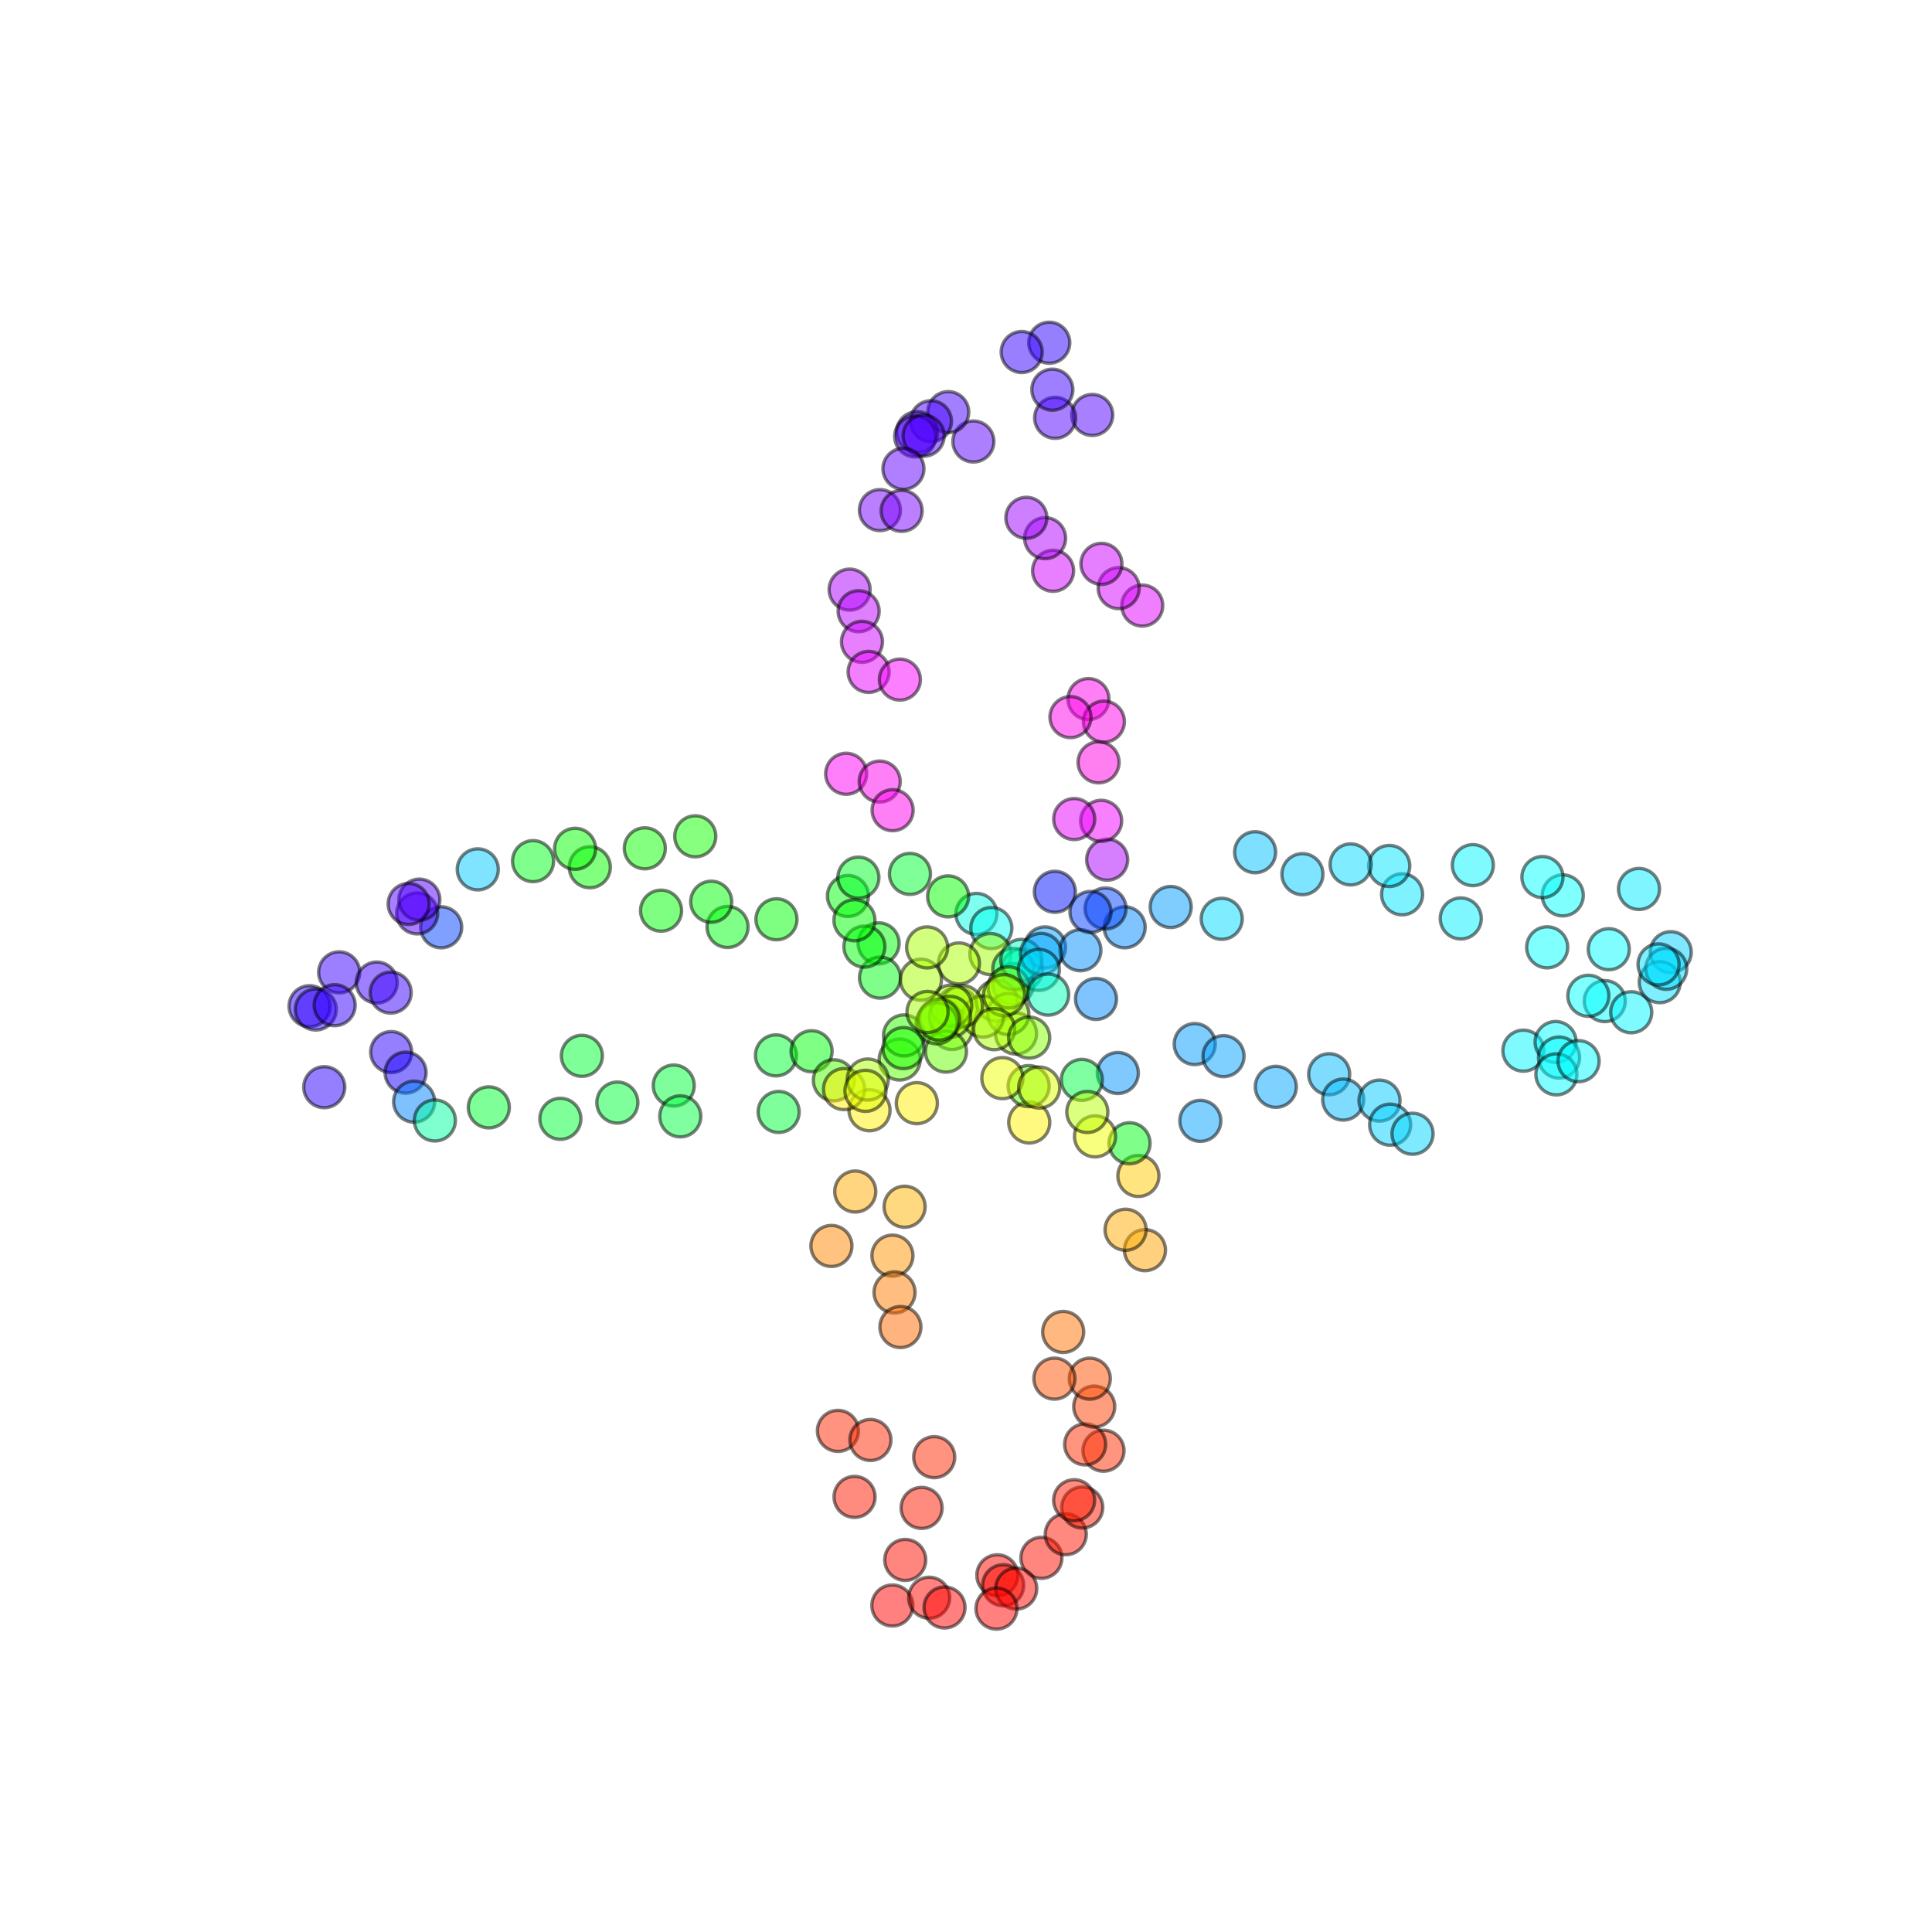 <?xml version="1.0" encoding="utf-8" standalone="no"?>
<!DOCTYPE svg PUBLIC "-//W3C//DTD SVG 1.1//EN"
  "http://www.w3.org/Graphics/SVG/1.1/DTD/svg11.dtd">
<svg xmlns:xlink="http://www.w3.org/1999/xlink" width="576pt" height="576pt" viewBox="0 0 576 576" xmlns="http://www.w3.org/2000/svg" version="1.1">
 <defs>
  <style type="text/css">*{stroke-linejoin: round; stroke-linecap: butt}</style>
 </defs>
 <g id="figure_1">
  <g id="patch_1">
   <path d="M 0 576 
L 576 576 
L 576 0 
L 0 0 
z
" style="fill: #ffffff"/>
  </g>
  <g id="axes_1">
   <g id="PathCollection_1">
    <defs>
     <path id="C0_0_1fc8a4e1d5" d="M 0 6.124 
C 1.624 6.124 3.182 5.478 4.33 4.33 
C 5.478 3.182 6.124 1.624 6.124 -0 
C 6.124 -1.624 5.478 -3.182 4.33 -4.33 
C 3.182 -5.478 1.624 -6.124 0 -6.124 
C -1.624 -6.124 -3.182 -5.478 -4.33 -4.33 
C -5.478 -3.182 -6.124 -1.624 -6.124 0 
C -6.124 1.624 -5.478 3.182 -4.33 4.33 
C -3.182 5.478 -1.624 6.124 0 6.124 
z
"/>
    </defs>
    <g clip-path="url(#pc682e9bf09)">
     <use xlink:href="#C0_0_1fc8a4e1d5" x="324.517" y="208.428" style="fill: #ff00f0; fill-opacity: 0.5; stroke: #000000; stroke-opacity: 0.5"/>
    </g>
    <g clip-path="url(#pc682e9bf09)">
     <use xlink:href="#C0_0_1fc8a4e1d5" x="340.544" y="180.541" style="fill: #e200ff; fill-opacity: 0.5; stroke: #000000; stroke-opacity: 0.5"/>
    </g>
    <g clip-path="url(#pc682e9bf09)">
     <use xlink:href="#C0_0_1fc8a4e1d5" x="333.522" y="175.34" style="fill: #d700ff; fill-opacity: 0.5; stroke: #000000; stroke-opacity: 0.5"/>
    </g>
    <g clip-path="url(#pc682e9bf09)">
     <use xlink:href="#C0_0_1fc8a4e1d5" x="328.377" y="168.1" style="fill: #cd00ff; fill-opacity: 0.5; stroke: #000000; stroke-opacity: 0.5"/>
    </g>
    <g clip-path="url(#pc682e9bf09)">
     <use xlink:href="#C0_0_1fc8a4e1d5" x="313.962" y="170.171" style="fill: #d200ff; fill-opacity: 0.5; stroke: #000000; stroke-opacity: 0.5"/>
    </g>
    <g clip-path="url(#pc682e9bf09)">
     <use xlink:href="#C0_0_1fc8a4e1d5" x="311.587" y="160.446" style="fill: #b100ff; fill-opacity: 0.5; stroke: #000000; stroke-opacity: 0.5"/>
    </g>
    <g clip-path="url(#pc682e9bf09)">
     <use xlink:href="#C0_0_1fc8a4e1d5" x="305.995" y="154.38" style="fill: #9c00ff; fill-opacity: 0.5; stroke: #000000; stroke-opacity: 0.5"/>
    </g>
    <g clip-path="url(#pc682e9bf09)">
     <use xlink:href="#C0_0_1fc8a4e1d5" x="325.644" y="123.708" style="fill: #5000ff; fill-opacity: 0.5; stroke: #000000; stroke-opacity: 0.5"/>
    </g>
    <g clip-path="url(#pc682e9bf09)">
     <use xlink:href="#C0_0_1fc8a4e1d5" x="314.573" y="124.571" style="fill: #5000ff; fill-opacity: 0.5; stroke: #000000; stroke-opacity: 0.5"/>
    </g>
    <g clip-path="url(#pc682e9bf09)">
     <use xlink:href="#C0_0_1fc8a4e1d5" x="313.742" y="116.176" style="fill: #3f00ff; fill-opacity: 0.5; stroke: #000000; stroke-opacity: 0.5"/>
    </g>
    <g clip-path="url(#pc682e9bf09)">
     <use xlink:href="#C0_0_1fc8a4e1d5" x="290.201" y="131.625" style="fill: #5a00ff; fill-opacity: 0.5; stroke: #000000; stroke-opacity: 0.5"/>
    </g>
    <g clip-path="url(#pc682e9bf09)">
     <use xlink:href="#C0_0_1fc8a4e1d5" x="312.825" y="102.175" style="fill: #2f00ff; fill-opacity: 0.5; stroke: #000000; stroke-opacity: 0.5"/>
    </g>
    <g clip-path="url(#pc682e9bf09)">
     <use xlink:href="#C0_0_1fc8a4e1d5" x="304.603" y="104.951" style="fill: #3400ff; fill-opacity: 0.5; stroke: #000000; stroke-opacity: 0.5"/>
    </g>
    <g clip-path="url(#pc682e9bf09)">
     <use xlink:href="#C0_0_1fc8a4e1d5" x="282.703" y="122.873" style="fill: #4500ff; fill-opacity: 0.5; stroke: #000000; stroke-opacity: 0.5"/>
    </g>
    <g clip-path="url(#pc682e9bf09)">
     <use xlink:href="#C0_0_1fc8a4e1d5" x="277.544" y="125.589" style="fill: #4a00ff; fill-opacity: 0.5; stroke: #000000; stroke-opacity: 0.5"/>
    </g>
    <g clip-path="url(#pc682e9bf09)">
     <use xlink:href="#C0_0_1fc8a4e1d5" x="273.417" y="128.846" style="fill: #4a00ff; fill-opacity: 0.5; stroke: #000000; stroke-opacity: 0.5"/>
    </g>
    <g clip-path="url(#pc682e9bf09)">
     <use xlink:href="#C0_0_1fc8a4e1d5" x="272.857" y="130.124" style="fill: #5000ff; fill-opacity: 0.5; stroke: #000000; stroke-opacity: 0.5"/>
    </g>
    <g clip-path="url(#pc682e9bf09)">
     <use xlink:href="#C0_0_1fc8a4e1d5" x="275.376" y="129.899" style="fill: #5000ff; fill-opacity: 0.5; stroke: #000000; stroke-opacity: 0.5"/>
    </g>
    <g clip-path="url(#pc682e9bf09)">
     <use xlink:href="#C0_0_1fc8a4e1d5" x="269.347" y="139.761" style="fill: #6000ff; fill-opacity: 0.5; stroke: #000000; stroke-opacity: 0.5"/>
    </g>
    <g clip-path="url(#pc682e9bf09)">
     <use xlink:href="#C0_0_1fc8a4e1d5" x="262.337" y="152.08" style="fill: #7600ff; fill-opacity: 0.5; stroke: #000000; stroke-opacity: 0.5"/>
    </g>
    <g clip-path="url(#pc682e9bf09)">
     <use xlink:href="#C0_0_1fc8a4e1d5" x="268.809" y="152.306" style="fill: #7b00ff; fill-opacity: 0.5; stroke: #000000; stroke-opacity: 0.5"/>
    </g>
    <g clip-path="url(#pc682e9bf09)">
     <use xlink:href="#C0_0_1fc8a4e1d5" x="253.305" y="175.786" style="fill: #ac00ff; fill-opacity: 0.5; stroke: #000000; stroke-opacity: 0.5"/>
    </g>
    <g clip-path="url(#pc682e9bf09)">
     <use xlink:href="#C0_0_1fc8a4e1d5" x="255.992" y="182.223" style="fill: #bc00ff; fill-opacity: 0.5; stroke: #000000; stroke-opacity: 0.5"/>
    </g>
    <g clip-path="url(#pc682e9bf09)">
     <use xlink:href="#C0_0_1fc8a4e1d5" x="256.988" y="191.348" style="fill: #d200ff; fill-opacity: 0.5; stroke: #000000; stroke-opacity: 0.5"/>
    </g>
    <g clip-path="url(#pc682e9bf09)">
     <use xlink:href="#C0_0_1fc8a4e1d5" x="258.971" y="200.318" style="fill: #e800ff; fill-opacity: 0.5; stroke: #000000; stroke-opacity: 0.5"/>
    </g>
    <g clip-path="url(#pc682e9bf09)">
     <use xlink:href="#C0_0_1fc8a4e1d5" x="268.285" y="202.609" style="fill: #f800ff; fill-opacity: 0.5; stroke: #000000; stroke-opacity: 0.5"/>
    </g>
    <g clip-path="url(#pc682e9bf09)">
     <use xlink:href="#C0_0_1fc8a4e1d5" x="252.271" y="230.689" style="fill: #ff00f6; fill-opacity: 0.5; stroke: #000000; stroke-opacity: 0.5"/>
    </g>
    <g clip-path="url(#pc682e9bf09)">
     <use xlink:href="#C0_0_1fc8a4e1d5" x="262.277" y="233.012" style="fill: #ff00f0; fill-opacity: 0.5; stroke: #000000; stroke-opacity: 0.5"/>
    </g>
    <g clip-path="url(#pc682e9bf09)">
     <use xlink:href="#C0_0_1fc8a4e1d5" x="266.123" y="241.556" style="fill: #ff00f0; fill-opacity: 0.5; stroke: #000000; stroke-opacity: 0.5"/>
    </g>
    <g clip-path="url(#pc682e9bf09)">
     <use xlink:href="#C0_0_1fc8a4e1d5" x="252.807" y="267.119" style="fill: #00ff0b; fill-opacity: 0.5; stroke: #000000; stroke-opacity: 0.5"/>
    </g>
    <g clip-path="url(#pc682e9bf09)">
     <use xlink:href="#C0_0_1fc8a4e1d5" x="271.29" y="260.54" style="fill: #00ff30; fill-opacity: 0.5; stroke: #000000; stroke-opacity: 0.5"/>
    </g>
    <g clip-path="url(#pc682e9bf09)">
     <use xlink:href="#C0_0_1fc8a4e1d5" x="261.949" y="281.245" style="fill: #00ff05; fill-opacity: 0.5; stroke: #000000; stroke-opacity: 0.5"/>
    </g>
    <g clip-path="url(#pc682e9bf09)">
     <use xlink:href="#C0_0_1fc8a4e1d5" x="262.366" y="291.465" style="fill: #00ff16; fill-opacity: 0.5; stroke: #000000; stroke-opacity: 0.5"/>
    </g>
    <g clip-path="url(#pc682e9bf09)">
     <use xlink:href="#C0_0_1fc8a4e1d5" x="291.101" y="272.468" style="fill: #00ffe2; fill-opacity: 0.5; stroke: #000000; stroke-opacity: 0.5"/>
    </g>
    <g clip-path="url(#pc682e9bf09)">
     <use xlink:href="#C0_0_1fc8a4e1d5" x="295.555" y="276.691" style="fill: #00fff2; fill-opacity: 0.5; stroke: #000000; stroke-opacity: 0.5"/>
    </g>
    <g clip-path="url(#pc682e9bf09)">
     <use xlink:href="#C0_0_1fc8a4e1d5" x="295.277" y="284.443" style="fill: #a2ff00; fill-opacity: 0.5; stroke: #000000; stroke-opacity: 0.5"/>
    </g>
    <g clip-path="url(#pc682e9bf09)">
     <use xlink:href="#C0_0_1fc8a4e1d5" x="285.315" y="300.553" style="fill: #87ff00; fill-opacity: 0.5; stroke: #000000; stroke-opacity: 0.5"/>
    </g>
    <g clip-path="url(#pc682e9bf09)">
     <use xlink:href="#C0_0_1fc8a4e1d5" x="283.808" y="306.782" style="fill: #92ff00; fill-opacity: 0.5; stroke: #000000; stroke-opacity: 0.5"/>
    </g>
    <g clip-path="url(#pc682e9bf09)">
     <use xlink:href="#C0_0_1fc8a4e1d5" x="304.74" y="289.067" style="fill: #00ffbc; fill-opacity: 0.5; stroke: #000000; stroke-opacity: 0.5"/>
    </g>
    <g clip-path="url(#pc682e9bf09)">
     <use xlink:href="#C0_0_1fc8a4e1d5" x="302.075" y="293.392" style="fill: #00ff20; fill-opacity: 0.5; stroke: #000000; stroke-opacity: 0.5"/>
    </g>
    <g clip-path="url(#pc682e9bf09)">
     <use xlink:href="#C0_0_1fc8a4e1d5" x="297.156" y="298.387" style="fill: #a2ff00; fill-opacity: 0.5; stroke: #000000; stroke-opacity: 0.5"/>
    </g>
    <g clip-path="url(#pc682e9bf09)">
     <use xlink:href="#C0_0_1fc8a4e1d5" x="311.575" y="282.459" style="fill: #00a0ff; fill-opacity: 0.5; stroke: #000000; stroke-opacity: 0.5"/>
    </g>
    <g clip-path="url(#pc682e9bf09)">
     <use xlink:href="#C0_0_1fc8a4e1d5" x="302.103" y="288.861" style="fill: #00ff97; fill-opacity: 0.5; stroke: #000000; stroke-opacity: 0.5"/>
    </g>
    <g clip-path="url(#pc682e9bf09)">
     <use xlink:href="#C0_0_1fc8a4e1d5" x="330.086" y="256.297" style="fill: #ac00ff; fill-opacity: 0.5; stroke: #000000; stroke-opacity: 0.5"/>
    </g>
    <g clip-path="url(#pc682e9bf09)">
     <use xlink:href="#C0_0_1fc8a4e1d5" x="314.496" y="265.872" style="fill: #0012ff; fill-opacity: 0.5; stroke: #000000; stroke-opacity: 0.5"/>
    </g>
    <g clip-path="url(#pc682e9bf09)">
     <use xlink:href="#C0_0_1fc8a4e1d5" x="328.297" y="244.719" style="fill: #f300ff; fill-opacity: 0.5; stroke: #000000; stroke-opacity: 0.5"/>
    </g>
    <g clip-path="url(#pc682e9bf09)">
     <use xlink:href="#C0_0_1fc8a4e1d5" x="320.256" y="244.192" style="fill: #e800ff; fill-opacity: 0.5; stroke: #000000; stroke-opacity: 0.5"/>
    </g>
    <g clip-path="url(#pc682e9bf09)">
     <use xlink:href="#C0_0_1fc8a4e1d5" x="327.525" y="227.282" style="fill: #ff00e5; fill-opacity: 0.5; stroke: #000000; stroke-opacity: 0.5"/>
    </g>
    <g clip-path="url(#pc682e9bf09)">
     <use xlink:href="#C0_0_1fc8a4e1d5" x="329.11" y="215.137" style="fill: #ff00eb; fill-opacity: 0.5; stroke: #000000; stroke-opacity: 0.5"/>
    </g>
    <g clip-path="url(#pc682e9bf09)">
     <use xlink:href="#C0_0_1fc8a4e1d5" x="319.148" y="213.797" style="fill: #ff00eb; fill-opacity: 0.5; stroke: #000000; stroke-opacity: 0.5"/>
    </g>
    <g clip-path="url(#pc682e9bf09)">
     <use xlink:href="#C0_0_1fc8a4e1d5" x="341.357" y="372.716" style="fill: #ffa400; fill-opacity: 0.5; stroke: #000000; stroke-opacity: 0.5"/>
    </g>
    <g clip-path="url(#pc682e9bf09)">
     <use xlink:href="#C0_0_1fc8a4e1d5" x="335.575" y="366.638" style="fill: #ffaf00; fill-opacity: 0.5; stroke: #000000; stroke-opacity: 0.5"/>
    </g>
    <g clip-path="url(#pc682e9bf09)">
     <use xlink:href="#C0_0_1fc8a4e1d5" x="339.395" y="350.595" style="fill: #ffca00; fill-opacity: 0.5; stroke: #000000; stroke-opacity: 0.5"/>
    </g>
    <g clip-path="url(#pc682e9bf09)">
     <use xlink:href="#C0_0_1fc8a4e1d5" x="336.759" y="340.846" style="fill: #00ff16; fill-opacity: 0.5; stroke: #000000; stroke-opacity: 0.5"/>
    </g>
    <g clip-path="url(#pc682e9bf09)">
     <use xlink:href="#C0_0_1fc8a4e1d5" x="326.468" y="338.794" style="fill: #f3ff00; fill-opacity: 0.5; stroke: #000000; stroke-opacity: 0.5"/>
    </g>
    <g clip-path="url(#pc682e9bf09)">
     <use xlink:href="#C0_0_1fc8a4e1d5" x="333.263" y="319.899" style="fill: #0095ff; fill-opacity: 0.5; stroke: #000000; stroke-opacity: 0.5"/>
    </g>
    <g clip-path="url(#pc682e9bf09)">
     <use xlink:href="#C0_0_1fc8a4e1d5" x="306.856" y="334.648" style="fill: #fff500; fill-opacity: 0.5; stroke: #000000; stroke-opacity: 0.5"/>
    </g>
    <g clip-path="url(#pc682e9bf09)">
     <use xlink:href="#C0_0_1fc8a4e1d5" x="306.676" y="323.804" style="fill: #5cff00; fill-opacity: 0.5; stroke: #000000; stroke-opacity: 0.5"/>
    </g>
    <g clip-path="url(#pc682e9bf09)">
     <use xlink:href="#C0_0_1fc8a4e1d5" x="298.841" y="321.431" style="fill: #eeff00; fill-opacity: 0.5; stroke: #000000; stroke-opacity: 0.5"/>
    </g>
    <g clip-path="url(#pc682e9bf09)">
     <use xlink:href="#C0_0_1fc8a4e1d5" x="302.909" y="308.136" style="fill: #adff00; fill-opacity: 0.5; stroke: #000000; stroke-opacity: 0.5"/>
    </g>
    <g clip-path="url(#pc682e9bf09)">
     <use xlink:href="#C0_0_1fc8a4e1d5" x="300.618" y="302.335" style="fill: #9dff00; fill-opacity: 0.5; stroke: #000000; stroke-opacity: 0.5"/>
    </g>
    <g clip-path="url(#pc682e9bf09)">
     <use xlink:href="#C0_0_1fc8a4e1d5" x="293.055" y="303.074" style="fill: #adff00; fill-opacity: 0.5; stroke: #000000; stroke-opacity: 0.5"/>
    </g>
    <g clip-path="url(#pc682e9bf09)">
     <use xlink:href="#C0_0_1fc8a4e1d5" x="304.498" y="286.185" style="fill: #00ffc7; fill-opacity: 0.5; stroke: #000000; stroke-opacity: 0.5"/>
    </g>
    <g clip-path="url(#pc682e9bf09)">
     <use xlink:href="#C0_0_1fc8a4e1d5" x="286.791" y="299.914" style="fill: #adff00; fill-opacity: 0.5; stroke: #000000; stroke-opacity: 0.5"/>
    </g>
    <g clip-path="url(#pc682e9bf09)">
     <use xlink:href="#C0_0_1fc8a4e1d5" x="280.349" y="303.912" style="fill: #67ff00; fill-opacity: 0.5; stroke: #000000; stroke-opacity: 0.5"/>
    </g>
    <g clip-path="url(#pc682e9bf09)">
     <use xlink:href="#C0_0_1fc8a4e1d5" x="283.585" y="299.806" style="fill: #a8ff00; fill-opacity: 0.5; stroke: #000000; stroke-opacity: 0.5"/>
    </g>
    <g clip-path="url(#pc682e9bf09)">
     <use xlink:href="#C0_0_1fc8a4e1d5" x="268.235" y="315.874" style="fill: #56ff00; fill-opacity: 0.5; stroke: #000000; stroke-opacity: 0.5"/>
    </g>
    <g clip-path="url(#pc682e9bf09)">
     <use xlink:href="#C0_0_1fc8a4e1d5" x="283.228" y="303.175" style="fill: #97ff00; fill-opacity: 0.5; stroke: #000000; stroke-opacity: 0.5"/>
    </g>
    <g clip-path="url(#pc682e9bf09)">
     <use xlink:href="#C0_0_1fc8a4e1d5" x="259.233" y="331.004" style="fill: #fff000; fill-opacity: 0.5; stroke: #000000; stroke-opacity: 0.5"/>
    </g>
    <g clip-path="url(#pc682e9bf09)">
     <use xlink:href="#C0_0_1fc8a4e1d5" x="282.025" y="313.52" style="fill: #67ff00; fill-opacity: 0.5; stroke: #000000; stroke-opacity: 0.5"/>
    </g>
    <g clip-path="url(#pc682e9bf09)">
     <use xlink:href="#C0_0_1fc8a4e1d5" x="273.348" y="328.895" style="fill: #fff000; fill-opacity: 0.5; stroke: #000000; stroke-opacity: 0.5"/>
    </g>
    <g clip-path="url(#pc682e9bf09)">
     <use xlink:href="#C0_0_1fc8a4e1d5" x="254.981" y="355.238" style="fill: #ffaf00; fill-opacity: 0.5; stroke: #000000; stroke-opacity: 0.5"/>
    </g>
    <g clip-path="url(#pc682e9bf09)">
     <use xlink:href="#C0_0_1fc8a4e1d5" x="247.88" y="371.463" style="fill: #ff8900; fill-opacity: 0.5; stroke: #000000; stroke-opacity: 0.5"/>
    </g>
    <g clip-path="url(#pc682e9bf09)">
     <use xlink:href="#C0_0_1fc8a4e1d5" x="269.698" y="359.766" style="fill: #ffb400; fill-opacity: 0.5; stroke: #000000; stroke-opacity: 0.5"/>
    </g>
    <g clip-path="url(#pc682e9bf09)">
     <use xlink:href="#C0_0_1fc8a4e1d5" x="266.068" y="374.349" style="fill: #ff9400; fill-opacity: 0.5; stroke: #000000; stroke-opacity: 0.5"/>
    </g>
    <g clip-path="url(#pc682e9bf09)">
     <use xlink:href="#C0_0_1fc8a4e1d5" x="266.695" y="385.327" style="fill: #ff7e00; fill-opacity: 0.5; stroke: #000000; stroke-opacity: 0.5"/>
    </g>
    <g clip-path="url(#pc682e9bf09)">
     <use xlink:href="#C0_0_1fc8a4e1d5" x="268.448" y="395.641" style="fill: #ff6900; fill-opacity: 0.5; stroke: #000000; stroke-opacity: 0.5"/>
    </g>
    <g clip-path="url(#pc682e9bf09)">
     <use xlink:href="#C0_0_1fc8a4e1d5" x="249.819" y="426.598" style="fill: #ff2800; fill-opacity: 0.5; stroke: #000000; stroke-opacity: 0.5"/>
    </g>
    <g clip-path="url(#pc682e9bf09)">
     <use xlink:href="#C0_0_1fc8a4e1d5" x="259.502" y="429.306" style="fill: #ff2800; fill-opacity: 0.5; stroke: #000000; stroke-opacity: 0.5"/>
    </g>
    <g clip-path="url(#pc682e9bf09)">
     <use xlink:href="#C0_0_1fc8a4e1d5" x="254.772" y="446.283" style="fill: #ff1800; fill-opacity: 0.5; stroke: #000000; stroke-opacity: 0.5"/>
    </g>
    <g clip-path="url(#pc682e9bf09)">
     <use xlink:href="#C0_0_1fc8a4e1d5" x="278.522" y="434.436" style="fill: #ff2800; fill-opacity: 0.5; stroke: #000000; stroke-opacity: 0.5"/>
    </g>
    <g clip-path="url(#pc682e9bf09)">
     <use xlink:href="#C0_0_1fc8a4e1d5" x="274.763" y="449.559" style="fill: #ff1800; fill-opacity: 0.5; stroke: #000000; stroke-opacity: 0.5"/>
    </g>
    <g clip-path="url(#pc682e9bf09)">
     <use xlink:href="#C0_0_1fc8a4e1d5" x="269.89" y="465.07" style="fill: #ff0d00; fill-opacity: 0.5; stroke: #000000; stroke-opacity: 0.5"/>
    </g>
    <g clip-path="url(#pc682e9bf09)">
     <use xlink:href="#C0_0_1fc8a4e1d5" x="266.045" y="478.652" style="fill: #ff0200; fill-opacity: 0.5; stroke: #000000; stroke-opacity: 0.5"/>
    </g>
    <g clip-path="url(#pc682e9bf09)">
     <use xlink:href="#C0_0_1fc8a4e1d5" x="277.027" y="476.347" style="fill: #ff0700; fill-opacity: 0.5; stroke: #000000; stroke-opacity: 0.5"/>
    </g>
    <g clip-path="url(#pc682e9bf09)">
     <use xlink:href="#C0_0_1fc8a4e1d5" x="281.601" y="479.247" style="fill: #ff0200; fill-opacity: 0.5; stroke: #000000; stroke-opacity: 0.5"/>
    </g>
    <g clip-path="url(#pc682e9bf09)">
     <use xlink:href="#C0_0_1fc8a4e1d5" x="297.343" y="469.653" style="fill: #ff0700; fill-opacity: 0.5; stroke: #000000; stroke-opacity: 0.5"/>
    </g>
    <g clip-path="url(#pc682e9bf09)">
     <use xlink:href="#C0_0_1fc8a4e1d5" x="299.087" y="472.63" style="fill: #ff0700; fill-opacity: 0.5; stroke: #000000; stroke-opacity: 0.5"/>
    </g>
    <g clip-path="url(#pc682e9bf09)">
     <use xlink:href="#C0_0_1fc8a4e1d5" x="310.485" y="464.451" style="fill: #ff0d00; fill-opacity: 0.5; stroke: #000000; stroke-opacity: 0.5"/>
    </g>
    <g clip-path="url(#pc682e9bf09)">
     <use xlink:href="#C0_0_1fc8a4e1d5" x="302.982" y="473.613" style="fill: #ff0700; fill-opacity: 0.5; stroke: #000000; stroke-opacity: 0.5"/>
    </g>
    <g clip-path="url(#pc682e9bf09)">
     <use xlink:href="#C0_0_1fc8a4e1d5" x="297.087" y="479.585" style="fill: #ff0200; fill-opacity: 0.5; stroke: #000000; stroke-opacity: 0.5"/>
    </g>
    <g clip-path="url(#pc682e9bf09)">
     <use xlink:href="#C0_0_1fc8a4e1d5" x="317.746" y="457.416" style="fill: #ff1200; fill-opacity: 0.5; stroke: #000000; stroke-opacity: 0.5"/>
    </g>
    <g clip-path="url(#pc682e9bf09)">
     <use xlink:href="#C0_0_1fc8a4e1d5" x="322.661" y="449.431" style="fill: #ff1800; fill-opacity: 0.5; stroke: #000000; stroke-opacity: 0.5"/>
    </g>
    <g clip-path="url(#pc682e9bf09)">
     <use xlink:href="#C0_0_1fc8a4e1d5" x="320.236" y="447.276" style="fill: #ff1d00; fill-opacity: 0.5; stroke: #000000; stroke-opacity: 0.5"/>
    </g>
    <g clip-path="url(#pc682e9bf09)">
     <use xlink:href="#C0_0_1fc8a4e1d5" x="328.992" y="432.505" style="fill: #ff2d00; fill-opacity: 0.5; stroke: #000000; stroke-opacity: 0.5"/>
    </g>
    <g clip-path="url(#pc682e9bf09)">
     <use xlink:href="#C0_0_1fc8a4e1d5" x="323.522" y="430.623" style="fill: #ff2d00; fill-opacity: 0.5; stroke: #000000; stroke-opacity: 0.5"/>
    </g>
    <g clip-path="url(#pc682e9bf09)">
     <use xlink:href="#C0_0_1fc8a4e1d5" x="326.229" y="419.348" style="fill: #ff3d00; fill-opacity: 0.5; stroke: #000000; stroke-opacity: 0.5"/>
    </g>
    <g clip-path="url(#pc682e9bf09)">
     <use xlink:href="#C0_0_1fc8a4e1d5" x="324.906" y="411.029" style="fill: #ff4e00; fill-opacity: 0.5; stroke: #000000; stroke-opacity: 0.5"/>
    </g>
    <g clip-path="url(#pc682e9bf09)">
     <use xlink:href="#C0_0_1fc8a4e1d5" x="314.357" y="411.018" style="fill: #ff5300; fill-opacity: 0.5; stroke: #000000; stroke-opacity: 0.5"/>
    </g>
    <g clip-path="url(#pc682e9bf09)">
     <use xlink:href="#C0_0_1fc8a4e1d5" x="316.97" y="397.103" style="fill: #ff7300; fill-opacity: 0.5; stroke: #000000; stroke-opacity: 0.5"/>
    </g>
    <g clip-path="url(#pc682e9bf09)">
     <use xlink:href="#C0_0_1fc8a4e1d5" x="269.524" y="308.703" style="fill: #31ff00; fill-opacity: 0.5; stroke: #000000; stroke-opacity: 0.5"/>
    </g>
    <g clip-path="url(#pc682e9bf09)">
     <use xlink:href="#C0_0_1fc8a4e1d5" x="285.902" y="287.238" style="fill: #adff00; fill-opacity: 0.5; stroke: #000000; stroke-opacity: 0.5"/>
    </g>
    <g clip-path="url(#pc682e9bf09)">
     <use xlink:href="#C0_0_1fc8a4e1d5" x="274.569" y="292.081" style="fill: #a8ff00; fill-opacity: 0.5; stroke: #000000; stroke-opacity: 0.5"/>
    </g>
    <g clip-path="url(#pc682e9bf09)">
     <use xlink:href="#C0_0_1fc8a4e1d5" x="276.409" y="282.454" style="fill: #a8ff00; fill-opacity: 0.5; stroke: #000000; stroke-opacity: 0.5"/>
    </g>
    <g clip-path="url(#pc682e9bf09)">
     <use xlink:href="#C0_0_1fc8a4e1d5" x="282.666" y="267.241" style="fill: #05ff00; fill-opacity: 0.5; stroke: #000000; stroke-opacity: 0.5"/>
    </g>
    <g clip-path="url(#pc682e9bf09)">
     <use xlink:href="#C0_0_1fc8a4e1d5" x="257.705" y="282.224" style="fill: #00ff0b; fill-opacity: 0.5; stroke: #000000; stroke-opacity: 0.5"/>
    </g>
    <g clip-path="url(#pc682e9bf09)">
     <use xlink:href="#C0_0_1fc8a4e1d5" x="254.741" y="274.351" style="fill: #00ff00; fill-opacity: 0.5; stroke: #000000; stroke-opacity: 0.5"/>
    </g>
    <g clip-path="url(#pc682e9bf09)">
     <use xlink:href="#C0_0_1fc8a4e1d5" x="255.919" y="261.657" style="fill: #00ff26; fill-opacity: 0.5; stroke: #000000; stroke-opacity: 0.5"/>
    </g>
    <g clip-path="url(#pc682e9bf09)">
     <use xlink:href="#C0_0_1fc8a4e1d5" x="231.493" y="274.075" style="fill: #00ff05; fill-opacity: 0.5; stroke: #000000; stroke-opacity: 0.5"/>
    </g>
    <g clip-path="url(#pc682e9bf09)">
     <use xlink:href="#C0_0_1fc8a4e1d5" x="216.908" y="276.359" style="fill: #00ff10; fill-opacity: 0.5; stroke: #000000; stroke-opacity: 0.5"/>
    </g>
    <g clip-path="url(#pc682e9bf09)">
     <use xlink:href="#C0_0_1fc8a4e1d5" x="212.039" y="268.834" style="fill: #00ff05; fill-opacity: 0.5; stroke: #000000; stroke-opacity: 0.5"/>
    </g>
    <g clip-path="url(#pc682e9bf09)">
     <use xlink:href="#C0_0_1fc8a4e1d5" x="197.087" y="271.503" style="fill: #00ff05; fill-opacity: 0.5; stroke: #000000; stroke-opacity: 0.5"/>
    </g>
    <g clip-path="url(#pc682e9bf09)">
     <use xlink:href="#C0_0_1fc8a4e1d5" x="207.285" y="249.337" style="fill: #10ff00; fill-opacity: 0.5; stroke: #000000; stroke-opacity: 0.5"/>
    </g>
    <g clip-path="url(#pc682e9bf09)">
     <use xlink:href="#C0_0_1fc8a4e1d5" x="192.245" y="252.917" style="fill: #0bff00; fill-opacity: 0.5; stroke: #000000; stroke-opacity: 0.5"/>
    </g>
    <g clip-path="url(#pc682e9bf09)">
     <use xlink:href="#C0_0_1fc8a4e1d5" x="175.844" y="258.556" style="fill: #05ff00; fill-opacity: 0.5; stroke: #000000; stroke-opacity: 0.5"/>
    </g>
    <g clip-path="url(#pc682e9bf09)">
     <use xlink:href="#C0_0_1fc8a4e1d5" x="171.456" y="253.057" style="fill: #05ff00; fill-opacity: 0.5; stroke: #000000; stroke-opacity: 0.5"/>
    </g>
    <g clip-path="url(#pc682e9bf09)">
     <use xlink:href="#C0_0_1fc8a4e1d5" x="158.926" y="256.737" style="fill: #00ff1b; fill-opacity: 0.5; stroke: #000000; stroke-opacity: 0.5"/>
    </g>
    <g clip-path="url(#pc682e9bf09)">
     <use xlink:href="#C0_0_1fc8a4e1d5" x="131.537" y="276.458" style="fill: #0043ff; fill-opacity: 0.5; stroke: #000000; stroke-opacity: 0.5"/>
    </g>
    <g clip-path="url(#pc682e9bf09)">
     <use xlink:href="#C0_0_1fc8a4e1d5" x="142.445" y="259.191" style="fill: #00cbff; fill-opacity: 0.5; stroke: #000000; stroke-opacity: 0.5"/>
    </g>
    <g clip-path="url(#pc682e9bf09)">
     <use xlink:href="#C0_0_1fc8a4e1d5" x="124.375" y="272.313" style="fill: #5500ff; fill-opacity: 0.5; stroke: #000000; stroke-opacity: 0.5"/>
    </g>
    <g clip-path="url(#pc682e9bf09)">
     <use xlink:href="#C0_0_1fc8a4e1d5" x="125.021" y="268.214" style="fill: #5500ff; fill-opacity: 0.5; stroke: #000000; stroke-opacity: 0.5"/>
    </g>
    <g clip-path="url(#pc682e9bf09)">
     <use xlink:href="#C0_0_1fc8a4e1d5" x="121.835" y="269.496" style="fill: #5000ff; fill-opacity: 0.5; stroke: #000000; stroke-opacity: 0.5"/>
    </g>
    <g clip-path="url(#pc682e9bf09)">
     <use xlink:href="#C0_0_1fc8a4e1d5" x="101.12" y="289.891" style="fill: #3a00ff; fill-opacity: 0.5; stroke: #000000; stroke-opacity: 0.5"/>
    </g>
    <g clip-path="url(#pc682e9bf09)">
     <use xlink:href="#C0_0_1fc8a4e1d5" x="92.291" y="299.986" style="fill: #2f00ff; fill-opacity: 0.5; stroke: #000000; stroke-opacity: 0.5"/>
    </g>
    <g clip-path="url(#pc682e9bf09)">
     <use xlink:href="#C0_0_1fc8a4e1d5" x="94.143" y="300.966" style="fill: #2f00ff; fill-opacity: 0.5; stroke: #000000; stroke-opacity: 0.5"/>
    </g>
    <g clip-path="url(#pc682e9bf09)">
     <use xlink:href="#C0_0_1fc8a4e1d5" x="99.78" y="299.681" style="fill: #3400ff; fill-opacity: 0.5; stroke: #000000; stroke-opacity: 0.5"/>
    </g>
    <g clip-path="url(#pc682e9bf09)">
     <use xlink:href="#C0_0_1fc8a4e1d5" x="112.327" y="292.933" style="fill: #3f00ff; fill-opacity: 0.5; stroke: #000000; stroke-opacity: 0.5"/>
    </g>
    <g clip-path="url(#pc682e9bf09)">
     <use xlink:href="#C0_0_1fc8a4e1d5" x="116.48" y="295.934" style="fill: #3a00ff; fill-opacity: 0.5; stroke: #000000; stroke-opacity: 0.5"/>
    </g>
    <g clip-path="url(#pc682e9bf09)">
     <use xlink:href="#C0_0_1fc8a4e1d5" x="96.672" y="324.131" style="fill: #2f00ff; fill-opacity: 0.5; stroke: #000000; stroke-opacity: 0.5"/>
    </g>
    <g clip-path="url(#pc682e9bf09)">
     <use xlink:href="#C0_0_1fc8a4e1d5" x="116.624" y="313.665" style="fill: #2f00ff; fill-opacity: 0.5; stroke: #000000; stroke-opacity: 0.5"/>
    </g>
    <g clip-path="url(#pc682e9bf09)">
     <use xlink:href="#C0_0_1fc8a4e1d5" x="120.924" y="319.794" style="fill: #1900ff; fill-opacity: 0.5; stroke: #000000; stroke-opacity: 0.5"/>
    </g>
    <g clip-path="url(#pc682e9bf09)">
     <use xlink:href="#C0_0_1fc8a4e1d5" x="123.47" y="328.447" style="fill: #0084ff; fill-opacity: 0.5; stroke: #000000; stroke-opacity: 0.5"/>
    </g>
    <g clip-path="url(#pc682e9bf09)">
     <use xlink:href="#C0_0_1fc8a4e1d5" x="129.649" y="334.054" style="fill: #00ffa1; fill-opacity: 0.5; stroke: #000000; stroke-opacity: 0.5"/>
    </g>
    <g clip-path="url(#pc682e9bf09)">
     <use xlink:href="#C0_0_1fc8a4e1d5" x="145.736" y="330.148" style="fill: #00ff30; fill-opacity: 0.5; stroke: #000000; stroke-opacity: 0.5"/>
    </g>
    <g clip-path="url(#pc682e9bf09)">
     <use xlink:href="#C0_0_1fc8a4e1d5" x="173.478" y="314.779" style="fill: #00ff30; fill-opacity: 0.5; stroke: #000000; stroke-opacity: 0.5"/>
    </g>
    <g clip-path="url(#pc682e9bf09)">
     <use xlink:href="#C0_0_1fc8a4e1d5" x="167.065" y="333.555" style="fill: #00ff36; fill-opacity: 0.5; stroke: #000000; stroke-opacity: 0.5"/>
    </g>
    <g clip-path="url(#pc682e9bf09)">
     <use xlink:href="#C0_0_1fc8a4e1d5" x="184.057" y="328.715" style="fill: #00ff3b; fill-opacity: 0.5; stroke: #000000; stroke-opacity: 0.5"/>
    </g>
    <g clip-path="url(#pc682e9bf09)">
     <use xlink:href="#C0_0_1fc8a4e1d5" x="200.869" y="323.64" style="fill: #00ff3b; fill-opacity: 0.5; stroke: #000000; stroke-opacity: 0.5"/>
    </g>
    <g clip-path="url(#pc682e9bf09)">
     <use xlink:href="#C0_0_1fc8a4e1d5" x="202.816" y="332.827" style="fill: #00ff41; fill-opacity: 0.5; stroke: #000000; stroke-opacity: 0.5"/>
    </g>
    <g clip-path="url(#pc682e9bf09)">
     <use xlink:href="#C0_0_1fc8a4e1d5" x="231.341" y="314.647" style="fill: #00ff30; fill-opacity: 0.5; stroke: #000000; stroke-opacity: 0.5"/>
    </g>
    <g clip-path="url(#pc682e9bf09)">
     <use xlink:href="#C0_0_1fc8a4e1d5" x="241.968" y="313.409" style="fill: #00ff0b; fill-opacity: 0.5; stroke: #000000; stroke-opacity: 0.5"/>
    </g>
    <g clip-path="url(#pc682e9bf09)">
     <use xlink:href="#C0_0_1fc8a4e1d5" x="232.144" y="331.509" style="fill: #00ff3b; fill-opacity: 0.5; stroke: #000000; stroke-opacity: 0.5"/>
    </g>
    <g clip-path="url(#pc682e9bf09)">
     <use xlink:href="#C0_0_1fc8a4e1d5" x="248.609" y="322.072" style="fill: #51ff00; fill-opacity: 0.5; stroke: #000000; stroke-opacity: 0.5"/>
    </g>
    <g clip-path="url(#pc682e9bf09)">
     <use xlink:href="#C0_0_1fc8a4e1d5" x="251.642" y="324.704" style="fill: #fff000; fill-opacity: 0.5; stroke: #000000; stroke-opacity: 0.5"/>
    </g>
    <g clip-path="url(#pc682e9bf09)">
     <use xlink:href="#C0_0_1fc8a4e1d5" x="258.711" y="321.844" style="fill: #adff00; fill-opacity: 0.5; stroke: #000000; stroke-opacity: 0.5"/>
    </g>
    <g clip-path="url(#pc682e9bf09)">
     <use xlink:href="#C0_0_1fc8a4e1d5" x="258.025" y="325.214" style="fill: #e3ff00; fill-opacity: 0.5; stroke: #000000; stroke-opacity: 0.5"/>
    </g>
    <g clip-path="url(#pc682e9bf09)">
     <use xlink:href="#C0_0_1fc8a4e1d5" x="279.267" y="305.086" style="fill: #56ff00; fill-opacity: 0.5; stroke: #000000; stroke-opacity: 0.5"/>
    </g>
    <g clip-path="url(#pc682e9bf09)">
     <use xlink:href="#C0_0_1fc8a4e1d5" x="279.899" y="303.98" style="fill: #6cff00; fill-opacity: 0.5; stroke: #000000; stroke-opacity: 0.5"/>
    </g>
    <g clip-path="url(#pc682e9bf09)">
     <use xlink:href="#C0_0_1fc8a4e1d5" x="269.348" y="312.478" style="fill: #1bff00; fill-opacity: 0.5; stroke: #000000; stroke-opacity: 0.5"/>
    </g>
    <g clip-path="url(#pc682e9bf09)">
     <use xlink:href="#C0_0_1fc8a4e1d5" x="276.521" y="301.706" style="fill: #a2ff00; fill-opacity: 0.5; stroke: #000000; stroke-opacity: 0.5"/>
    </g>
    <g clip-path="url(#pc682e9bf09)">
     <use xlink:href="#C0_0_1fc8a4e1d5" x="498.109" y="283.887" style="fill: #00d0ff; fill-opacity: 0.5; stroke: #000000; stroke-opacity: 0.5"/>
    </g>
    <g clip-path="url(#pc682e9bf09)">
     <use xlink:href="#C0_0_1fc8a4e1d5" x="478.44" y="298.47" style="fill: #00fcff; fill-opacity: 0.5; stroke: #000000; stroke-opacity: 0.5"/>
    </g>
    <g clip-path="url(#pc682e9bf09)">
     <use xlink:href="#C0_0_1fc8a4e1d5" x="473.543" y="296.877" style="fill: #00fffd; fill-opacity: 0.5; stroke: #000000; stroke-opacity: 0.5"/>
    </g>
    <g clip-path="url(#pc682e9bf09)">
     <use xlink:href="#C0_0_1fc8a4e1d5" x="479.637" y="282.996" style="fill: #00fcff; fill-opacity: 0.5; stroke: #000000; stroke-opacity: 0.5"/>
    </g>
    <g clip-path="url(#pc682e9bf09)">
     <use xlink:href="#C0_0_1fc8a4e1d5" x="488.645" y="265.032" style="fill: #00ecff; fill-opacity: 0.5; stroke: #000000; stroke-opacity: 0.5"/>
    </g>
    <g clip-path="url(#pc682e9bf09)">
     <use xlink:href="#C0_0_1fc8a4e1d5" x="461.27" y="282.429" style="fill: #00fffd; fill-opacity: 0.5; stroke: #000000; stroke-opacity: 0.5"/>
    </g>
    <g clip-path="url(#pc682e9bf09)">
     <use xlink:href="#C0_0_1fc8a4e1d5" x="465.919" y="266.944" style="fill: #00fffd; fill-opacity: 0.5; stroke: #000000; stroke-opacity: 0.5"/>
    </g>
    <g clip-path="url(#pc682e9bf09)">
     <use xlink:href="#C0_0_1fc8a4e1d5" x="459.86" y="261.485" style="fill: #00fffd; fill-opacity: 0.5; stroke: #000000; stroke-opacity: 0.5"/>
    </g>
    <g clip-path="url(#pc682e9bf09)">
     <use xlink:href="#C0_0_1fc8a4e1d5" x="435.513" y="273.825" style="fill: #00f1ff; fill-opacity: 0.5; stroke: #000000; stroke-opacity: 0.5"/>
    </g>
    <g clip-path="url(#pc682e9bf09)">
     <use xlink:href="#C0_0_1fc8a4e1d5" x="439.108" y="257.928" style="fill: #00f6ff; fill-opacity: 0.5; stroke: #000000; stroke-opacity: 0.5"/>
    </g>
    <g clip-path="url(#pc682e9bf09)">
     <use xlink:href="#C0_0_1fc8a4e1d5" x="418.017" y="266.626" style="fill: #00e6ff; fill-opacity: 0.5; stroke: #000000; stroke-opacity: 0.5"/>
    </g>
    <g clip-path="url(#pc682e9bf09)">
     <use xlink:href="#C0_0_1fc8a4e1d5" x="414.189" y="258.171" style="fill: #00e6ff; fill-opacity: 0.5; stroke: #000000; stroke-opacity: 0.5"/>
    </g>
    <g clip-path="url(#pc682e9bf09)">
     <use xlink:href="#C0_0_1fc8a4e1d5" x="402.672" y="257.718" style="fill: #00dbff; fill-opacity: 0.5; stroke: #000000; stroke-opacity: 0.5"/>
    </g>
    <g clip-path="url(#pc682e9bf09)">
     <use xlink:href="#C0_0_1fc8a4e1d5" x="388.307" y="260.625" style="fill: #00cbff; fill-opacity: 0.5; stroke: #000000; stroke-opacity: 0.5"/>
    </g>
    <g clip-path="url(#pc682e9bf09)">
     <use xlink:href="#C0_0_1fc8a4e1d5" x="364.243" y="273.927" style="fill: #00dbff; fill-opacity: 0.5; stroke: #000000; stroke-opacity: 0.5"/>
    </g>
    <g clip-path="url(#pc682e9bf09)">
     <use xlink:href="#C0_0_1fc8a4e1d5" x="374.202" y="254.08" style="fill: #00c0ff; fill-opacity: 0.5; stroke: #000000; stroke-opacity: 0.5"/>
    </g>
    <g clip-path="url(#pc682e9bf09)">
     <use xlink:href="#C0_0_1fc8a4e1d5" x="349.029" y="270.404" style="fill: #009aff; fill-opacity: 0.5; stroke: #000000; stroke-opacity: 0.5"/>
    </g>
    <g clip-path="url(#pc682e9bf09)">
     <use xlink:href="#C0_0_1fc8a4e1d5" x="335.305" y="276.459" style="fill: #008aff; fill-opacity: 0.5; stroke: #000000; stroke-opacity: 0.5"/>
    </g>
    <g clip-path="url(#pc682e9bf09)">
     <use xlink:href="#C0_0_1fc8a4e1d5" x="322.107" y="283.297" style="fill: #008fff; fill-opacity: 0.5; stroke: #000000; stroke-opacity: 0.5"/>
    </g>
    <g clip-path="url(#pc682e9bf09)">
     <use xlink:href="#C0_0_1fc8a4e1d5" x="329.603" y="270.854" style="fill: #0043ff; fill-opacity: 0.5; stroke: #000000; stroke-opacity: 0.5"/>
    </g>
    <g clip-path="url(#pc682e9bf09)">
     <use xlink:href="#C0_0_1fc8a4e1d5" x="325.115" y="271.889" style="fill: #003eff; fill-opacity: 0.5; stroke: #000000; stroke-opacity: 0.5"/>
    </g>
    <g clip-path="url(#pc682e9bf09)">
     <use xlink:href="#C0_0_1fc8a4e1d5" x="300.714" y="294.388" style="fill: #97ff00; fill-opacity: 0.5; stroke: #000000; stroke-opacity: 0.5"/>
    </g>
    <g clip-path="url(#pc682e9bf09)">
     <use xlink:href="#C0_0_1fc8a4e1d5" x="310.382" y="284.398" style="fill: #00aaff; fill-opacity: 0.5; stroke: #000000; stroke-opacity: 0.5"/>
    </g>
    <g clip-path="url(#pc682e9bf09)">
     <use xlink:href="#C0_0_1fc8a4e1d5" x="299.356" y="296.69" style="fill: #a8ff00; fill-opacity: 0.5; stroke: #000000; stroke-opacity: 0.5"/>
    </g>
    <g clip-path="url(#pc682e9bf09)">
     <use xlink:href="#C0_0_1fc8a4e1d5" x="309.721" y="289.157" style="fill: #00e1ff; fill-opacity: 0.5; stroke: #000000; stroke-opacity: 0.5"/>
    </g>
    <g clip-path="url(#pc682e9bf09)">
     <use xlink:href="#C0_0_1fc8a4e1d5" x="296.396" y="306.833" style="fill: #a8ff00; fill-opacity: 0.5; stroke: #000000; stroke-opacity: 0.5"/>
    </g>
    <g clip-path="url(#pc682e9bf09)">
     <use xlink:href="#C0_0_1fc8a4e1d5" x="312.5" y="296.53" style="fill: #00ffb7; fill-opacity: 0.5; stroke: #000000; stroke-opacity: 0.5"/>
    </g>
    <g clip-path="url(#pc682e9bf09)">
     <use xlink:href="#C0_0_1fc8a4e1d5" x="306.834" y="309.349" style="fill: #82ff00; fill-opacity: 0.5; stroke: #000000; stroke-opacity: 0.5"/>
    </g>
    <g clip-path="url(#pc682e9bf09)">
     <use xlink:href="#C0_0_1fc8a4e1d5" x="326.755" y="297.817" style="fill: #008aff; fill-opacity: 0.5; stroke: #000000; stroke-opacity: 0.5"/>
    </g>
    <g clip-path="url(#pc682e9bf09)">
     <use xlink:href="#C0_0_1fc8a4e1d5" x="309.831" y="324.228" style="fill: #deff00; fill-opacity: 0.5; stroke: #000000; stroke-opacity: 0.5"/>
    </g>
    <g clip-path="url(#pc682e9bf09)">
     <use xlink:href="#C0_0_1fc8a4e1d5" x="322.533" y="321.955" style="fill: #00ff46; fill-opacity: 0.5; stroke: #000000; stroke-opacity: 0.5"/>
    </g>
    <g clip-path="url(#pc682e9bf09)">
     <use xlink:href="#C0_0_1fc8a4e1d5" x="324.165" y="331.522" style="fill: #b8ff00; fill-opacity: 0.5; stroke: #000000; stroke-opacity: 0.5"/>
    </g>
    <g clip-path="url(#pc682e9bf09)">
     <use xlink:href="#C0_0_1fc8a4e1d5" x="356.197" y="311.277" style="fill: #009aff; fill-opacity: 0.5; stroke: #000000; stroke-opacity: 0.5"/>
    </g>
    <g clip-path="url(#pc682e9bf09)">
     <use xlink:href="#C0_0_1fc8a4e1d5" x="364.78" y="314.873" style="fill: #00a0ff; fill-opacity: 0.5; stroke: #000000; stroke-opacity: 0.5"/>
    </g>
    <g clip-path="url(#pc682e9bf09)">
     <use xlink:href="#C0_0_1fc8a4e1d5" x="357.862" y="334.164" style="fill: #00a0ff; fill-opacity: 0.5; stroke: #000000; stroke-opacity: 0.5"/>
    </g>
    <g clip-path="url(#pc682e9bf09)">
     <use xlink:href="#C0_0_1fc8a4e1d5" x="380.366" y="324.024" style="fill: #00a5ff; fill-opacity: 0.5; stroke: #000000; stroke-opacity: 0.5"/>
    </g>
    <g clip-path="url(#pc682e9bf09)">
     <use xlink:href="#C0_0_1fc8a4e1d5" x="396.272" y="320.269" style="fill: #00bbff; fill-opacity: 0.5; stroke: #000000; stroke-opacity: 0.5"/>
    </g>
    <g clip-path="url(#pc682e9bf09)">
     <use xlink:href="#C0_0_1fc8a4e1d5" x="400.455" y="327.824" style="fill: #00bbff; fill-opacity: 0.5; stroke: #000000; stroke-opacity: 0.5"/>
    </g>
    <g clip-path="url(#pc682e9bf09)">
     <use xlink:href="#C0_0_1fc8a4e1d5" x="411.284" y="328.129" style="fill: #00cbff; fill-opacity: 0.5; stroke: #000000; stroke-opacity: 0.5"/>
    </g>
    <g clip-path="url(#pc682e9bf09)">
     <use xlink:href="#C0_0_1fc8a4e1d5" x="414.453" y="335.305" style="fill: #00d0ff; fill-opacity: 0.5; stroke: #000000; stroke-opacity: 0.5"/>
    </g>
    <g clip-path="url(#pc682e9bf09)">
     <use xlink:href="#C0_0_1fc8a4e1d5" x="421.134" y="338.012" style="fill: #00d6ff; fill-opacity: 0.5; stroke: #000000; stroke-opacity: 0.5"/>
    </g>
    <g clip-path="url(#pc682e9bf09)">
     <use xlink:href="#C0_0_1fc8a4e1d5" x="454.18" y="313.242" style="fill: #00f6ff; fill-opacity: 0.5; stroke: #000000; stroke-opacity: 0.5"/>
    </g>
    <g clip-path="url(#pc682e9bf09)">
     <use xlink:href="#C0_0_1fc8a4e1d5" x="463.789" y="310.662" style="fill: #00fcff; fill-opacity: 0.5; stroke: #000000; stroke-opacity: 0.5"/>
    </g>
    <g clip-path="url(#pc682e9bf09)">
     <use xlink:href="#C0_0_1fc8a4e1d5" x="464.814" y="315.301" style="fill: #00fcff; fill-opacity: 0.5; stroke: #000000; stroke-opacity: 0.5"/>
    </g>
    <g clip-path="url(#pc682e9bf09)">
     <use xlink:href="#C0_0_1fc8a4e1d5" x="464.014" y="320.31" style="fill: #00fcff; fill-opacity: 0.5; stroke: #000000; stroke-opacity: 0.5"/>
    </g>
    <g clip-path="url(#pc682e9bf09)">
     <use xlink:href="#C0_0_1fc8a4e1d5" x="470.633" y="316.375" style="fill: #00fcff; fill-opacity: 0.5; stroke: #000000; stroke-opacity: 0.5"/>
    </g>
    <g clip-path="url(#pc682e9bf09)">
     <use xlink:href="#C0_0_1fc8a4e1d5" x="486.331" y="301.791" style="fill: #00f6ff; fill-opacity: 0.5; stroke: #000000; stroke-opacity: 0.5"/>
    </g>
    <g clip-path="url(#pc682e9bf09)">
     <use xlink:href="#C0_0_1fc8a4e1d5" x="494.831" y="292.817" style="fill: #00e1ff; fill-opacity: 0.5; stroke: #000000; stroke-opacity: 0.5"/>
    </g>
    <g clip-path="url(#pc682e9bf09)">
     <use xlink:href="#C0_0_1fc8a4e1d5" x="496.766" y="288.83" style="fill: #00dbff; fill-opacity: 0.5; stroke: #000000; stroke-opacity: 0.5"/>
    </g>
    <g clip-path="url(#pc682e9bf09)">
     <use xlink:href="#C0_0_1fc8a4e1d5" x="494.475" y="287.521" style="fill: #00e1ff; fill-opacity: 0.5; stroke: #000000; stroke-opacity: 0.5"/>
    </g>
   </g>
  </g>
 </g>
 <defs>
  <clipPath id="pc682e9bf09">
   <rect x="72" y="83.305" width="446.4" height="415.151"/>
  </clipPath>
 </defs>
</svg>
